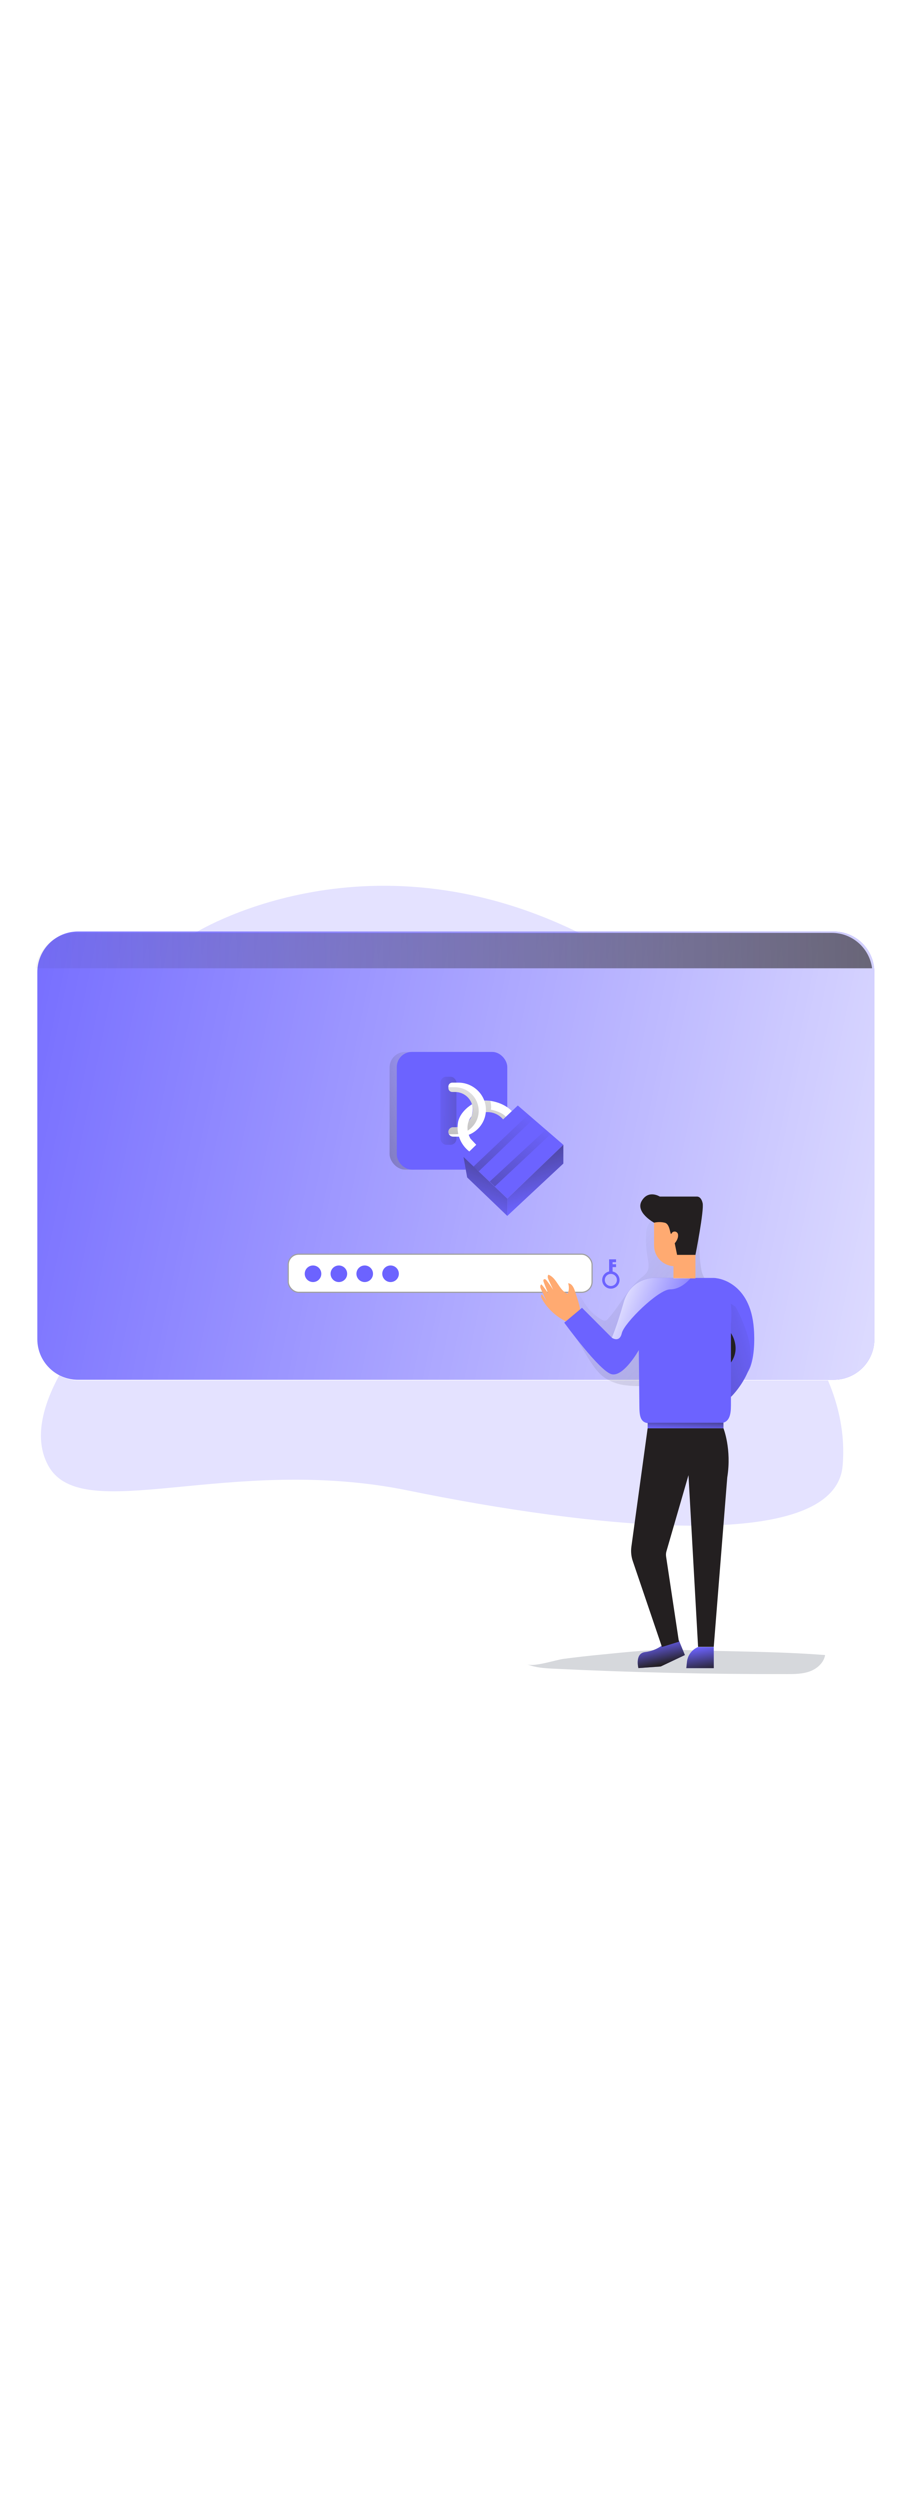 <svg id="_0013_authentication" xmlns="http://www.w3.org/2000/svg" xmlns:xlink="http://www.w3.org/1999/xlink" viewBox="0 0 500 500" data-imageid="authentication-65" imageName="Authentication" class="illustrations_image" style="width: 180px;"><defs><style>.cls-1_authentication-65{fill:url(#linear-gradient);opacity:.22;}.cls-1_authentication-65,.cls-2_authentication-65,.cls-3_authentication-65,.cls-4_authentication-65,.cls-5_authentication-65,.cls-6_authentication-65,.cls-7_authentication-65,.cls-8_authentication-65,.cls-9_authentication-65,.cls-10_authentication-65,.cls-11_authentication-65,.cls-12_authentication-65,.cls-13_authentication-65,.cls-14_authentication-65,.cls-15_authentication-65,.cls-16_authentication-65,.cls-17_authentication-65,.cls-18_authentication-65,.cls-19_authentication-65,.cls-20_authentication-65,.cls-21_authentication-65,.cls-22_authentication-65,.cls-23_authentication-65{stroke-width:0px;}.cls-1_authentication-65,.cls-2_authentication-65,.cls-11_authentication-65,.cls-23_authentication-65{isolation:isolate;}.cls-2_authentication-65,.cls-11_authentication-65{opacity:.18;}.cls-2_authentication-65,.cls-22_authentication-65{fill:#68e1fd;}.cls-3_authentication-65{fill:url(#linear-gradient-11-authentication-65);}.cls-4_authentication-65{fill:url(#linear-gradient-12-authentication-65);}.cls-5_authentication-65{fill:url(#linear-gradient-13-authentication-65);}.cls-6_authentication-65{fill:url(#linear-gradient-10-authentication-65);}.cls-7_authentication-65{fill:url(#linear-gradient-17-authentication-65);}.cls-8_authentication-65{fill:url(#linear-gradient-16-authentication-65);}.cls-9_authentication-65{fill:url(#linear-gradient-15-authentication-65);}.cls-10_authentication-65{fill:url(#linear-gradient-14-authentication-65);}.cls-11_authentication-65{fill:#1d2741;}.cls-24_authentication-65{stroke:#a0a0a0;stroke-miterlimit:10;stroke-width:.65px;}.cls-24_authentication-65,.cls-20_authentication-65{fill:#fff;}.cls-12_authentication-65{fill:url(#linear-gradient-2-authentication-65);}.cls-13_authentication-65{fill:url(#linear-gradient-3-authentication-65);}.cls-14_authentication-65{fill:url(#linear-gradient-8-authentication-65);}.cls-15_authentication-65{fill:url(#linear-gradient-9-authentication-65);}.cls-16_authentication-65{fill:url(#linear-gradient-7-authentication-65);}.cls-17_authentication-65{fill:url(#linear-gradient-5-authentication-65);}.cls-18_authentication-65{fill:url(#linear-gradient-6-authentication-65);}.cls-19_authentication-65{fill:#231f20;}.cls-21_authentication-65{fill:#ffaa71;}.cls-23_authentication-65{fill:url(#linear-gradient-4-authentication-65);opacity:.21;}</style><linearGradient id="linear-gradient-authentication-65" x1="-294.25" y1="1414.66" x2="170.76" y2="1414.66" gradientTransform="translate(313.9 1612.94) scale(1 -1)" gradientUnits="userSpaceOnUse"><stop offset="0" stop-color="#68e1fd"/><stop offset="1" stop-color="#68e1fd"/></linearGradient><linearGradient id="linear-gradient-2-authentication-65" x1="-360.56" y1="1476.63" x2="347.04" y2="1332.2" gradientTransform="translate(313.9 1612.94) scale(1 -1)" gradientUnits="userSpaceOnUse"><stop offset="0" stop-color="#fff" stop-opacity="0"/><stop offset="1" stop-color="#fff"/></linearGradient><linearGradient id="linear-gradient-3-authentication-65" x1="-333.97" y1="1523.59" x2="497.05" y2="1540.4" gradientTransform="translate(313.9 1612.94) scale(1 -1)" gradientUnits="userSpaceOnUse"><stop offset="0" stop-color="#231f20" stop-opacity="0"/><stop offset="1" stop-color="#231f20"/></linearGradient><linearGradient id="linear-gradient-4-authentication-65" x1="17.64" y1="1364.41" x2="201.51" y2="1191.3" gradientTransform="translate(313.9 1612.94) scale(1 -1)" gradientUnits="userSpaceOnUse"><stop offset="0" stop-color="#000" stop-opacity="0"/><stop offset=".02" stop-color="#030304" stop-opacity=".04"/><stop offset=".18" stop-color="#181821" stop-opacity=".39"/><stop offset=".35" stop-color="#292839" stop-opacity=".66"/><stop offset=".53" stop-color="#363449" stop-opacity=".85"/><stop offset=".73" stop-color="#3d3b53" stop-opacity=".96"/><stop offset=".99" stop-color="#3f3d56"/></linearGradient><linearGradient id="linear-gradient-5-authentication-65" x1="107.93" y1="1319.81" x2="-48.85" y2="1273.52" xlink:href="#linear-gradient-3-authentication-65"/><linearGradient id="linear-gradient-6-authentication-65" x1="-28.23" y1="1433.25" x2="-27.87" y2="1442.8" gradientTransform="translate(409 1782.94) scale(1 -1)" xlink:href="#linear-gradient-3-authentication-65"/><linearGradient id="linear-gradient-7-authentication-65" x1="73.01" y1="1320.87" x2="21.11" y2="1341.19" xlink:href="#linear-gradient-2-authentication-65"/><linearGradient id="linear-gradient-8-authentication-65" x1="-44.02" y1="-473.37" x2="-40.99" y2="-460.01" gradientTransform="translate(409 940.5)" xlink:href="#linear-gradient-3-authentication-65"/><linearGradient id="linear-gradient-9-authentication-65" x1="-21.03" y1="-469.74" x2="-18.69" y2="-455.84" gradientTransform="translate(409 940.5)" xlink:href="#linear-gradient-3-authentication-65"/><linearGradient id="linear-gradient-10-authentication-65" x1="-159.09" y1="1440.63" x2="-303.33" y2="1386.2" gradientTransform="translate(409 1612.94) scale(1 -1)" xlink:href="#linear-gradient-3-authentication-65"/><linearGradient id="linear-gradient-11-authentication-65" x1="-130.16" y1="1647.01" x2="-152.47" y2="1456.37" gradientTransform="translate(409 1782.94) scale(1 -1)" xlink:href="#linear-gradient-3-authentication-65"/><linearGradient id="linear-gradient-12-authentication-65" x1="-169.32" y1="1440.36" x2="-94.08" y2="1440.12" gradientTransform="translate(409 1612.94) scale(1 -1)" xlink:href="#linear-gradient-3-authentication-65"/><linearGradient id="linear-gradient-13-authentication-65" x1="-147.65" y1="1649.06" x2="-169.96" y2="1458.42" gradientTransform="translate(409 1782.94) scale(1 -1)" xlink:href="#linear-gradient-3-authentication-65"/><linearGradient id="linear-gradient-14-authentication-65" x1="-145.09" y1="1382.88" x2="-120.49" y2="1448.69" gradientTransform="translate(409 1612.94) scale(1 -1)" xlink:href="#linear-gradient-3-authentication-65"/><linearGradient id="linear-gradient-15-authentication-65" x1="-107.94" y1="1388.9" x2="-126.62" y2="1454.02" gradientTransform="translate(409 1612.94) scale(1 -1)" xlink:href="#linear-gradient-3-authentication-65"/><linearGradient id="linear-gradient-16-authentication-65" x1="-116.74" y1="1440.46" x2="-210" y2="1307.64" gradientTransform="translate(409 1612.94) scale(1 -1)" xlink:href="#linear-gradient-3-authentication-65"/><linearGradient id="linear-gradient-17-authentication-65" x1="-106.55" y1="1433.3" x2="-199.81" y2="1300.48" gradientTransform="translate(409 1612.94) scale(1 -1)" xlink:href="#linear-gradient-3-authentication-65"/></defs><g id="windows_authentication-65"><path class="cls-1_authentication-65" d="M484.66,96.36v203.84c0,12.47-10.1,22.58-22.57,22.59H42.24c-12.47,0-22.58-10.12-22.59-22.59h0V96.36c.01-12.47,10.12-22.57,22.59-22.59h419.85c12.46.02,22.56,10.12,22.57,22.59Z"/><path class="cls-22_authentication-65 targetColor" d="M485.76,95.61v203.84c.03,12.44-10.03,22.55-22.47,22.59H43.33c-12.47,0-22.59-10.09-22.59-22.56h0s0,0,0,0V95.61c.02-12.47,10.12-22.58,22.59-22.59h419.85c11.35,0,20.93,8.43,22.39,19.68.13.97.19,1.94.19,2.91Z" style="fill: rgb(108, 99, 255);"/><path class="cls-12_authentication-65" d="M485.76,95.61v203.84c.03,12.44-10.03,22.55-22.47,22.59H43.33c-12.47,0-22.59-10.09-22.59-22.56h0s0,0,0,0V95.61c.02-12.47,10.12-22.58,22.59-22.59h419.85c11.35,0,20.93,8.43,22.39,19.68.13.97.19,1.94.19,2.91Z"/><path class="cls-13_authentication-65" d="M484.48,93.46H19.84c1.46-11.26,11.05-19.68,22.4-19.68h419.85c11.35,0,20.94,8.42,22.4,19.68Z"/></g><g id="Background_authentication-65"><path class="cls-2_authentication-65 targetColor" d="M468.13,369.81c-4.35,50.12-142.25,34.07-241.42,13.75-99.17-20.32-180.99,20.32-199.86-13.75-8.36-15.08-2.79-33.91,6.05-50.23,3.36,1.88,7.15,2.86,11,2.84h416.11c5.73,13.49,9.67,29.63,8.12,47.4Z" style="fill: rgb(108, 99, 255);"/><path class="cls-2_authentication-65 targetColor" d="M107.77,74.16s94.16-59.73,214.74,0H107.77Z" style="fill: rgb(108, 99, 255);"/></g><path id="shadow_authentication-65" class="cls-11_authentication-65" d="M292.79,480.08c4.73,1.95,9.96,2.24,15.07,2.48,43.09,2.08,86.21,3.08,129.36,2.99,4.31,0,8.72-.04,12.76-1.54,4.04-1.5,7.7-4.78,8.41-9.04-27.02-2.1-54.23-1.89-81.15-2.89-14.11-.52-28.77,1.25-42.81,2.59-7.12.68-14.22,1.49-21.31,2.41-4.45.58-16.37,4.64-20.33,3Z"/><path class="cls-23_authentication-65" d="M359,240.33c-.31,4.53-.06,9.08.73,13.56.5,2.77,1.17,5.81-.26,8.25-.73,1.32-2.05,2.24-3.24,3.22-7.5,6.16-11.83,15.31-18.24,22.6-.43.6-1.04,1.04-1.75,1.24-.73.05-1.45-.16-2.04-.58-3.9-2.25-7.18-5.44-9.54-9.27-1.15-1.88-2.2-4.02-4.18-4.98-3.67-1.8-8.11,2.03-8.52,6.12s1.79,7.93,3.91,11.44l9.81,16.27c2.99,4.96,6.13,10.09,11,13.2,3.37,2.05,7.16,3.33,11.08,3.74,5.56.73,11.2.37,16.8-.07,10.23-.79,20.44-1.81,30.63-3.05,3.49-.43,7.46-1.19,9.23-4.22,1.19-2.04,1.03-4.56.82-6.9-.72-8.5-1.45-17.01-2.2-25.51-.4-4.82-1-10.06-4.4-13.49-2.03-2.04-4.88-3.2-6.68-5.45-1.29-1.8-2.12-3.9-2.42-6.1-1.74-9.17-.07-19.02-3.67-27.66-.73-1.75-1.72-3.48-3.34-4.45-1.49-.77-3.16-1.11-4.83-.98-8.03.23-18.13,4.06-18.72,13.06Z"/><g id="password_authentication-65"><rect class="cls-24_authentication-65" x="160.14" y="252.28" width="168.79" height="21.18" rx="5.81" ry="5.81"/><path class="cls-22_authentication-65 targetColor" d="M340.33,261.89v-2.44h1.92v-1.57h-1.92v-1.17h1.92v-1.57h-3.85v6.75c-2.61.53-4.29,3.08-3.76,5.69s3.08,4.29,5.69,3.76c2.61-.53,4.29-3.08,3.76-5.69-.39-1.89-1.87-3.37-3.76-3.76h0ZM339.37,269.96c-1.85,0-3.36-1.49-3.36-3.35s1.49-3.36,3.35-3.36,3.36,1.49,3.36,3.35h0c0,1.85-1.5,3.35-3.35,3.36Z" style="fill: rgb(108, 99, 255);"/><circle class="cls-22_authentication-65 targetColor" cx="173.9" cy="263.16" r="4.61" style="fill: rgb(108, 99, 255);"/><circle class="cls-22_authentication-65 targetColor" cx="188.26" cy="263.16" r="4.61" style="fill: rgb(108, 99, 255);"/><circle class="cls-22_authentication-65 targetColor" cx="202.62" cy="263.16" r="4.61" style="fill: rgb(108, 99, 255);"/><circle class="cls-22_authentication-65 targetColor" cx="216.98" cy="263.16" r="4.61" style="fill: rgb(108, 99, 255);"/></g><g id="character_authentication-65"><path class="cls-22_authentication-65 targetColor" d="M377.17,466.81l3.32,8.16-13.42,6.35-12.4.9s-2.12-8.16,3.67-8.89c3.38-.39,6.61-1.64,9.37-3.62l9.46-2.9Z" style="fill: rgb(108, 99, 255);"/><path class="cls-22_authentication-65 targetColor" d="M387.83,470.5h0c-3.43,1.42-5.8,4.6-6.18,8.29l-.36,3.44h15.24v-11.74h-8.71Z" style="fill: rgb(108, 99, 255);"/><path class="cls-19_authentication-65" d="M359.8,348.98l-9.03,65.77c-.38,2.77-.09,5.59.84,8.22l16.14,47.52,9.43-2.93-7.12-47.3c-.15-.98-.09-1.98.19-2.93l12.24-42.28,5.33,95.36h8.71l7.5-94.09c2.54-15.73-2.11-27.34-2.11-27.34h-42.13Z"/><path class="cls-22_authentication-65 targetColor" d="M406.08,331.57l-8.93-57.56-1.25-7.01s16.68,9.54,21.46,26.22c6.26,21.9-11.28,38.35-11.28,38.35Z" style="fill: rgb(108, 99, 255);"/><path class="cls-17_authentication-65" d="M406.08,331.57l-8.93-57.56-1.25-7.01s16.68,9.54,21.46,26.22c6.26,21.9-11.28,38.35-11.28,38.35Z"/><path class="cls-22_authentication-65 targetColor" d="M415.25,318.17c6.77-13.39-6.6-36.68-6.6-36.68l-11.52-7.48,1.3-8.31s18.57,1.9,20.39,28.12c.63,8.44-.03,18.87-3.57,24.34Z" style="fill: rgb(108, 99, 255);"/><path class="cls-21_authentication-65" d="M319.55,273.24c-.62-2.11-1.71-4.63-3.91-4.82.59,1.93.5,4-.25,5.87-4.8-1.78-5.91-8.8-10.7-10.62-.73.78-.32,2.05.13,3.01.84,1.8,1.68,3.61,2.52,5.41-1.12-1.77-2.32-3.48-3.59-5.13-.37-.51-1.02-1.06-1.55-.73s-.34,1-.15,1.53c.84,2.35,1.79,4.66,2.84,6.92-1.18-1.98-2.52-3.85-4.03-5.59-.98.24-.78,1.69-.35,2.61l3.15,6.7-2.52-3.67c-.81.08-.69,1.33-.29,2.05,3.38,6.04,8.67,10.8,15.04,13.52,1.29.55,2.79,1,4.06.41,5.46-2.49.66-13.85-.4-17.47Z"/><path class="cls-22_authentication-65 targetColor" d="M406.08,291.04v45.13c0,5.53-.9,10.03-6.44,10.03h-38.67c-5.52,0-5.73-4.45-5.77-9.96l-.31-30.67s-8.35,14.87-15.01,13.42c-6.66-1.45-26.41-28.67-26.41-28.67l9.87-8.26,16.56,16.61s2.66-6.05,6.54-19.6c3.87-13.55,16.44-13.59,16.44-13.59h33.63c12.14,0,9.57,25.56,9.57,25.56Z" style="fill: rgb(108, 99, 255);"/><path class="cls-19_authentication-65" d="M406.08,296.12s5.81,8.16,0,16.33v-16.33Z"/><rect class="cls-22_authentication-65 targetColor" x="359.8" y="345.91" width="42.11" height="3.07" style="fill: rgb(108, 99, 255);"/><rect class="cls-18_authentication-65" x="359.8" y="345.91" width="42.11" height="3.07"/><rect class="cls-21_authentication-65" x="374.14" y="234.79" width="12.16" height="30.91"/><path class="cls-21_authentication-65" d="M386.3,231.4v34.3h-6.41v-2.09c0-2.55-2.08-4.62-4.63-4.63h-.37c-6.36,0-11.52-5.16-11.52-11.52h0v-16.07h22.93Z"/><path class="cls-19_authentication-65" d="M363.37,234.79s-10.64-5.8-6.83-12.16c3.81-6.35,10.01-2.35,10.01-2.35h20.54s2.35-.37,3.26,3.62-3.99,28.76-3.99,28.76h-10.2l-1.31-6.44s2.03-2.2,1.85-4.54c.04-1.05-.78-1.94-1.83-1.98-.76-.03-1.46.39-1.79,1.08-.92,1.63-.55-5.27-3.81-5.99-1.94-.45-3.96-.45-5.9,0Z"/><path class="cls-16_authentication-65" d="M383.58,265.64s-4.72,6.18-11.25,6.18-25.58,18.68-26.86,24.31-5.57,2.55-5.57,2.55c0,0,2.66-6.05,6.54-19.6,3.87-13.55,16.45-13.59,16.45-13.59h17.09l3.6.15Z"/><path class="cls-14_authentication-65" d="M377.17,466.81l3.32,8.16-13.42,6.35-12.4.9s-2.12-8.16,3.67-8.89c3.38-.39,6.61-1.64,9.37-3.62l9.46-2.9Z"/><path class="cls-15_authentication-65" d="M387.83,470.5h0c-3.43,1.42-5.8,4.6-6.18,8.29l-.36,3.44h15.24v-11.74h-8.71Z"/></g><g id="lock_authentication-65"><rect class="cls-6_authentication-65" x="216.44" y="139.92" width="65.39" height="65.39" rx="8.63" ry="8.63"/><rect class="cls-22_authentication-65 targetColor" x="220.44" y="139.92" width="61.38" height="65.39" rx="8.36" ry="8.36" style="fill: rgb(108, 99, 255);"/><path class="cls-20_authentication-65" d="M284.35,172.82l-3.37,3.21h0l-1.47,1.38c-2.34-2.8-5.89-4.31-9.54-4.04-.79.09-1.58-.04-2.3-.37-2.43-1.38,1.38-6.08,1.38-6.08.84-.01,1.68.02,2.51.11h.22l.67.08c3.21.45,8.35,1.97,11.9,5.72Z"/><path class="cls-3_authentication-65" d="M280.84,175.73l.13.3-1.47,1.38c-2.34-2.8-5.89-4.31-9.54-4.04-.79.09-1.58-.04-2.3-.37l1.38-6.08s1.36,0,2.51.11h.22c.22.01.45.04.67.08,0,0,.8,3.42.21,4.86,0,.02,5.63.96,8.19,3.77Z"/><rect class="cls-4_authentication-65" x="244.69" y="153.7" width="8.89" height="37.82" rx="3.31" ry="3.31"/><path class="cls-20_authentication-65" d="M269.96,172.1c-.08,8.24-6.77,14.88-15.02,14.89h-3.24c-1.45,0-2.61-1.18-2.61-2.63,0-.99.56-1.89,1.44-2.33.36-.18.76-.27,1.17-.27h1.22c5.41,0,9.79-4.38,9.79-9.79h0v-.21c-.18-5.38-4.61-9.63-9.99-9.59h-1.47c-1.18,0-2.14-.96-2.14-2.14h0v-.91c0-1.18.96-2.14,2.14-2.14h3.44c8.3,0,15.32,6.8,15.26,15.13Z"/><path class="cls-5_authentication-65" d="M265.95,172.7c-.06,7.16-5.87,12.93-13.03,12.95h-2.82c-.25,0-.5-.04-.73-.12-.64-1.29-.12-2.85,1.17-3.49,0,0,0,0,0,0h0c.36-.18.76-.27,1.17-.27h1.21c5.41,0,9.79-4.38,9.79-9.79h0v-.21c-.18-5.38-4.61-9.63-9.99-9.59h-1.47c-1.18,0-2.14-.96-2.14-2.14h0v-.4c.19-.06.39-.09.59-.1h2.99c7.28,0,13.21,5.88,13.26,13.16Z"/><path class="cls-20_authentication-65" d="M262.23,169s.98,2.63-.24,6.65c0,0-4.64,4.78-.68,12.37l3.27,3.5-3.81,3.75c-4.83-3.73-7.27-9.77-6.38-15.8.87-6.47,7.84-10.47,7.84-10.47Z"/><polygon class="cls-22_authentication-65 targetColor" points="257.52 198.29 287.67 169.68 312.97 191.52 281.82 221.39 257.52 198.29" style="fill: rgb(108, 99, 255);"/><polygon class="cls-22_authentication-65 targetColor" points="257.52 198.29 259.53 209.63 281.82 231.02 281.82 221.39 257.52 198.29" style="fill: rgb(108, 99, 255);"/><polygon class="cls-22_authentication-65 targetColor" points="312.97 191.52 312.97 201.93 281.82 231.02 281.82 221.39 312.97 191.52" style="fill: rgb(108, 99, 255);"/><polygon class="cls-10_authentication-65" points="257.52 198.29 259.53 209.63 281.82 231.02 281.82 221.39 257.52 198.29"/><polygon class="cls-9_authentication-65" points="312.97 191.52 312.97 201.93 281.82 231.02 281.82 221.39 312.97 191.52"/><polygon class="cls-8_authentication-65" points="263.08 203.58 293.52 174.72 296.33 177.15 265.95 206.3 263.08 203.58"/><polygon class="cls-7_authentication-65" points="272.07 211.93 303.23 183.08 306.04 185.5 274.94 214.65 272.07 211.93"/></g></svg>